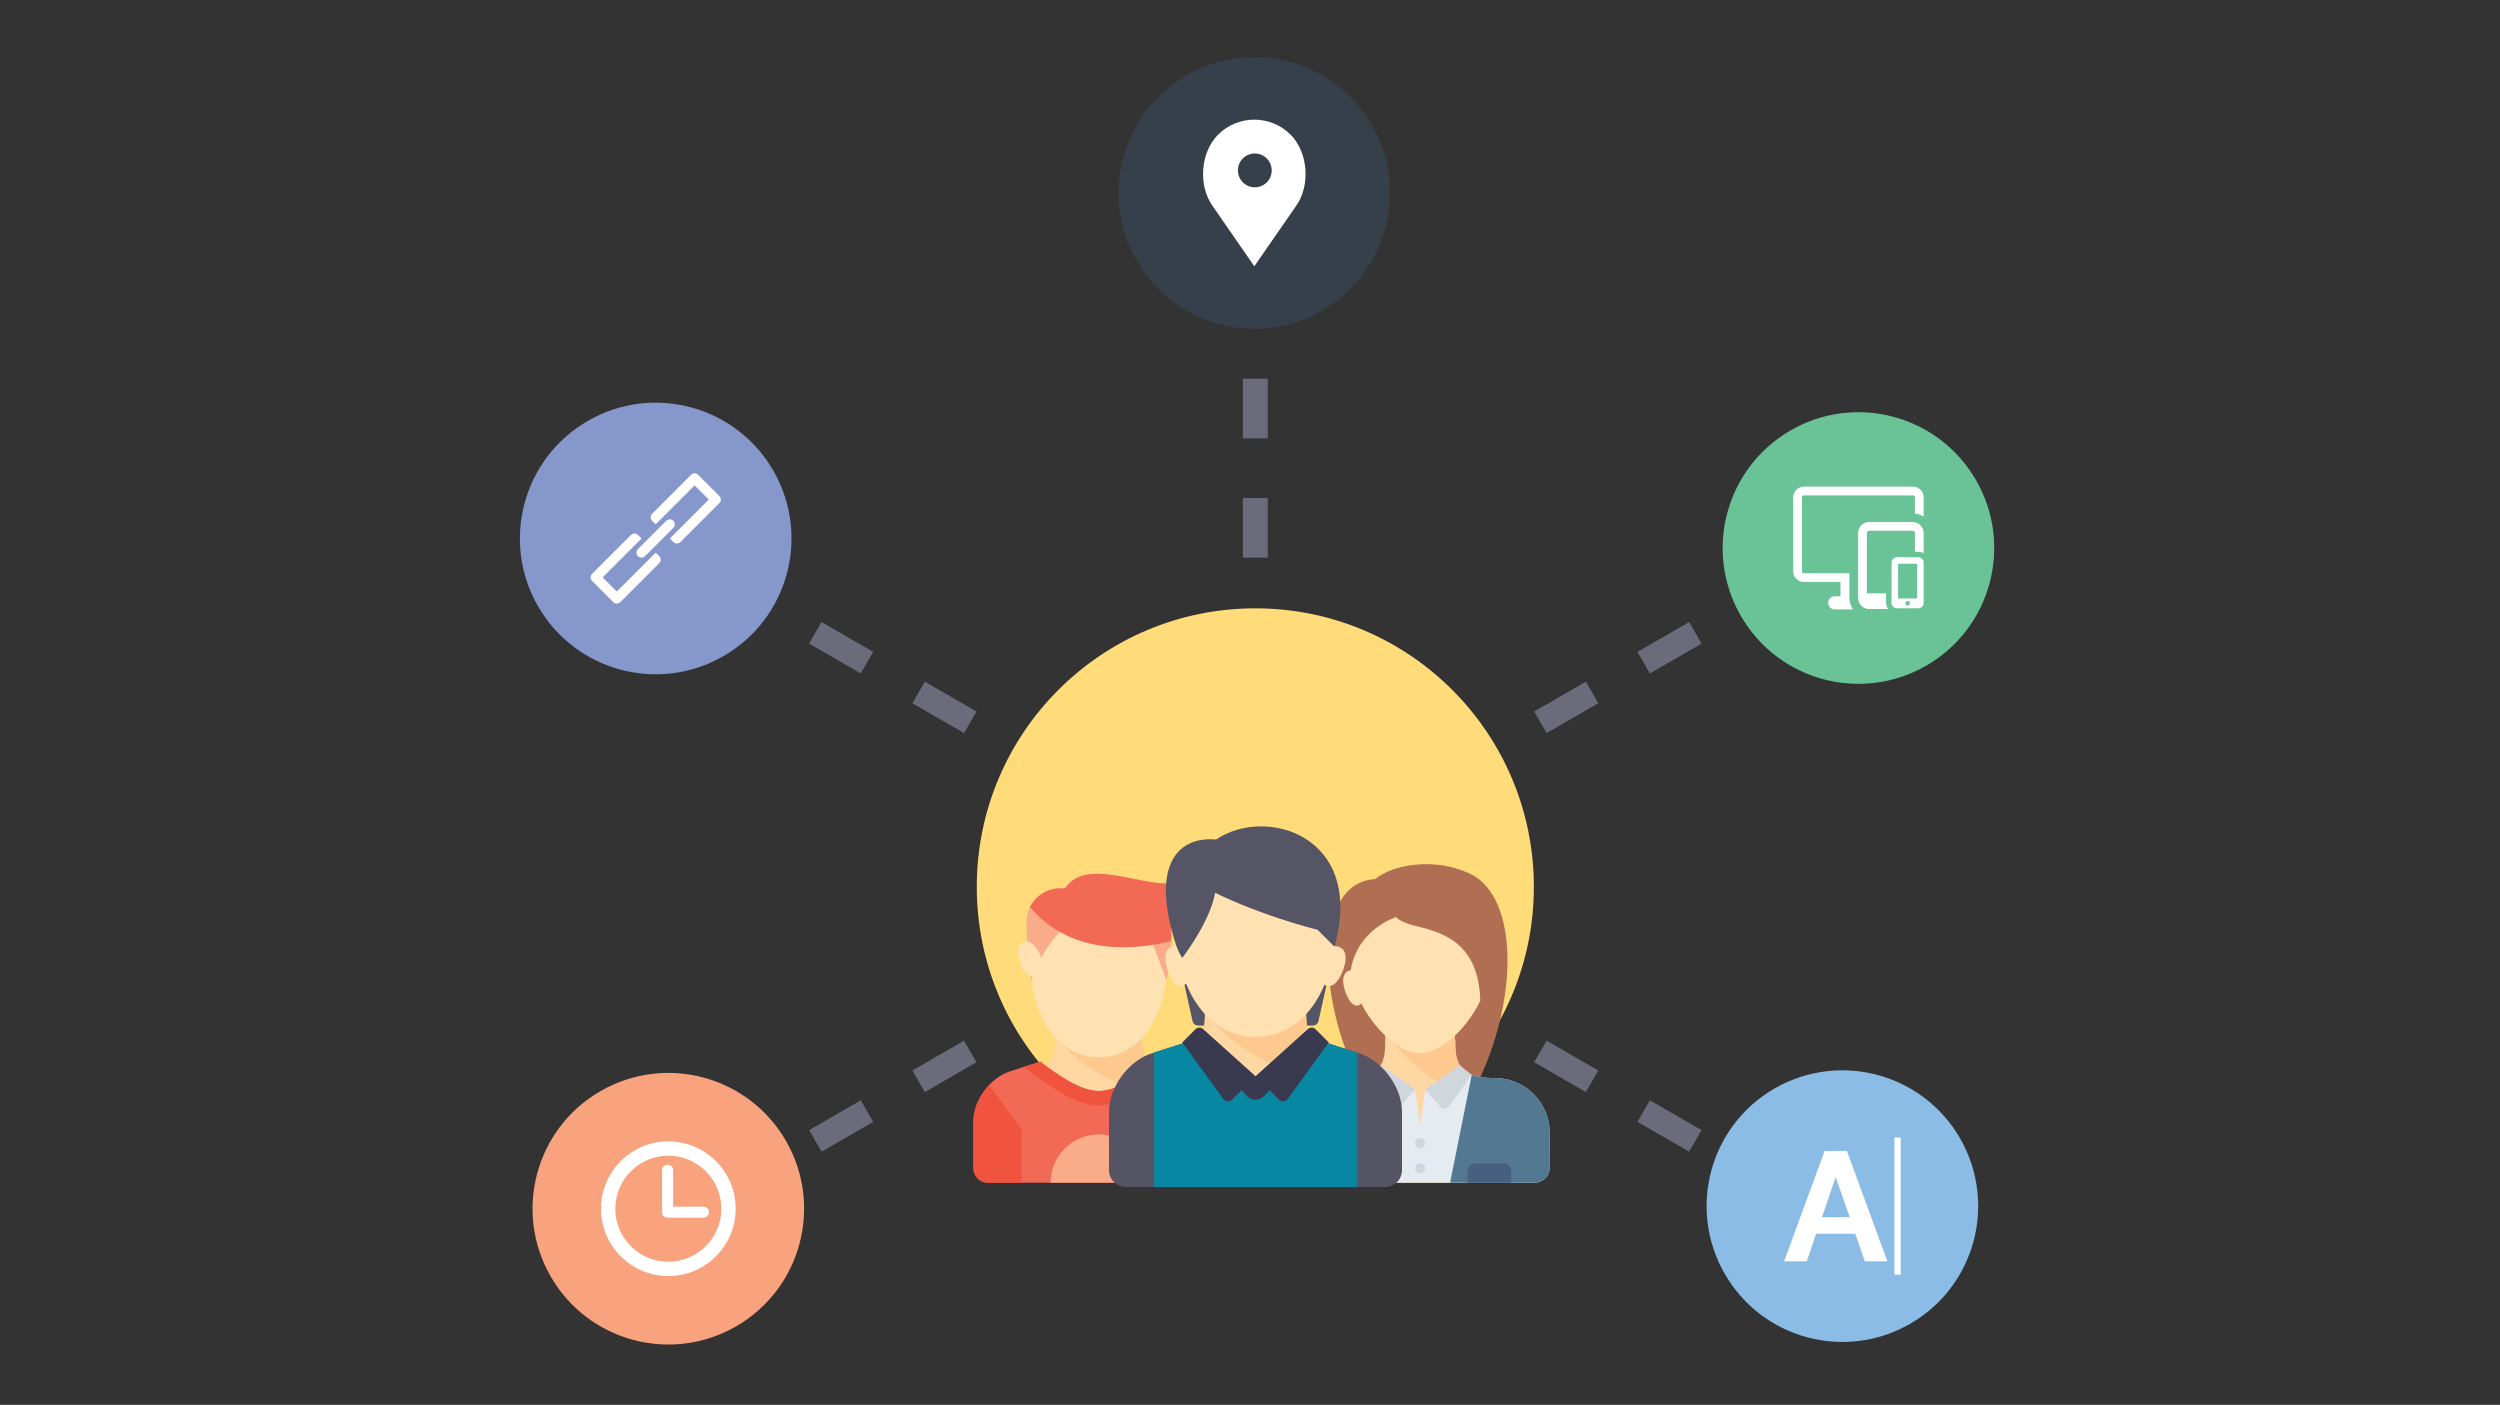 <?xml version="1.0" encoding="utf-8"?>
<!-- Generator: Adobe Illustrator 16.0.0, SVG Export Plug-In . SVG Version: 6.00 Build 0)  -->
<!DOCTYPE svg PUBLIC "-//W3C//DTD SVG 1.1//EN" "http://www.w3.org/Graphics/SVG/1.1/DTD/svg11.dtd">
<svg version="1.1" id="Layer_1" xmlns="http://www.w3.org/2000/svg" xmlns:xlink="http://www.w3.org/1999/xlink" x="0px" y="0px"
	 width="754.793px" height="424.148px" viewBox="0 0 754.793 424.148" enable-background="new 0 0 754.793 424.148"
	 xml:space="preserve">
<rect x="0" y="0" width="754.793" height="424.148" fill="#333333" stroke="none"/>
<g>
	<rect x="375.237" y="258.375" fill="#E76F79" width="7.515" height="9.387"/>
	<path fill="#6B6B7C" d="M382.762,240.375h-7.514v-18.002h7.514V240.375z M382.762,204.368h-7.514v-18.003h7.514V204.368z
		 M382.762,168.365h-7.514v-18.003h7.514V168.365z M382.762,132.366h-7.514v-18.014h7.514V132.366z M382.762,96.358h-7.514V78.355
		h7.514V96.358z"/>
	<rect x="375.237" y="50.968" fill="#E76F79" width="7.515" height="9.385"/>
	<rect x="375.237" y="267.761" fill="#E76F79" width="7.515" height="9.396"/>
	
		<rect x="191.586" y="369.115" transform="matrix(-0.5 -0.866 0.866 -0.5 -30.736 729.88)" fill="#E76F79" width="7.514" height="9.395"/>
	<path fill="#6B6B7C" d="M216.86,365.714l-3.755-6.51l15.591-9.002l3.755,6.51L216.86,365.714z M248.042,347.708l-3.755-6.508
		l15.591-8.992l3.755,6.504L248.042,347.708z M279.222,329.712l-3.756-6.51l15.588-9.004l3.761,6.508L279.222,329.712z
		 M310.405,311.708l-3.761-6.498l15.592-9.006l3.752,6.51L310.405,311.708z M341.568,293.708l-3.743-6.508l15.591-8.99l3.743,6.496
		L341.568,293.708z"/>
	<polygon fill="#E76F79" points="372.748,275.712 369.004,269.201 371.492,267.761 369.004,266.326 372.748,259.813 
		386.522,267.761 	"/>
	<path fill="#6B6B7C" d="M353.416,257.313l-15.591-8.987l3.745-6.513l15.591,9.006L353.416,257.313z M322.234,239.319l-15.592-9.006
		l3.76-6.497l15.584,8.993L322.234,239.319z M291.053,221.322l-15.587-9.001l3.756-6.508l15.591,9L291.053,221.322z
		 M259.875,203.314l-15.591-8.993l3.756-6.512l15.591,9L259.875,203.314z M228.696,185.318l-15.591-9.003l3.755-6.509l15.591,9.003
		L228.696,185.318z"/>
	
		<rect x="190.656" y="157.951" transform="matrix(-0.866 -0.5 0.5 -0.866 283.753 399.399)" fill="#E76F79" width="9.391" height="7.515"/>
	
		<rect x="558.904" y="157.001" transform="matrix(-0.5 -0.866 0.866 -0.5 703.994 729.81)" fill="#E76F79" width="7.511" height="9.387"/>
	<path fill="#6B6B7C" d="M404.602,257.313l-3.75-6.494l15.592-9.006l3.75,6.513L404.602,257.313z M435.782,239.319l-3.746-6.51
		l15.584-8.993l3.752,6.497L435.782,239.319z M466.959,221.322l-3.756-6.509l15.592-9l3.756,6.508L466.959,221.322z
		 M498.139,203.314l-3.754-6.504l15.59-9.001l3.756,6.512L498.139,203.314z M529.319,185.318l-3.756-6.509l15.592-9.003l3.756,6.509
		L529.319,185.318z"/>
	<polygon fill="#E76F79" points="385.264,275.712 371.496,267.761 385.264,259.813 389.014,266.326 386.522,267.761 
		389.014,269.201 	"/>
	<path fill="#6B6B7C" d="M541.151,365.714l-15.594-9l3.756-6.51l15.594,9.002L541.151,365.714z M509.971,347.708l-15.592-8.996
		l3.756-6.504l15.59,8.992L509.971,347.708z M478.792,329.712l-15.592-9.006l3.756-6.508l15.592,9.004L478.792,329.712z
		 M447.616,311.708l-15.582-8.994l3.744-6.51l15.592,9.006L447.616,311.708z M416.444,293.71l-15.592-9.006l3.748-6.494l15.592,8.99
		L416.444,293.71z"/>
	
		<rect x="558.011" y="370.055" transform="matrix(-0.866 -0.501 0.501 -0.866 862.612 979.141)" fill="#E76F79" width="9.389" height="7.509"/>
	<polygon fill="#E76F79" points="197.518,384.102 187.514,378.315 187.514,366.768 195.018,366.768 195.018,373.987 
		201.272,377.589 	"/>
	<polygon fill="#E76F79" points="195.01,168.753 187.507,168.753 187.507,157.21 197.518,151.422 201.272,157.931 195.01,161.531 	
		"/>
	<polygon fill="#E76F79" points="372.748,58.911 369.004,52.402 379.002,46.625 389.006,52.402 385.26,58.911 379.002,55.3 	"/>
	<polygon fill="#E76F79" points="570.5,168.753 562.993,168.753 562.993,161.531 556.741,157.931 560.499,151.422 570.5,157.21 	"/>
	<polygon fill="#E76F79" points="560.499,384.102 556.741,377.589 562.993,373.987 562.993,366.768 570.5,366.768 570.5,378.315 	
		"/>
	<path fill="#8697CB" d="M233.472,142.078c11.314,19.613,4.598,44.698-15.018,55.996c-19.605,11.335-44.667,4.608-55.988-14.988
		c-11.318-19.608-4.607-44.687,15.011-56.016C197.084,115.744,222.142,122.466,233.472,142.078z"/>
</g>
<path fill="#36404A" d="M414.198,37.758c11.322,19.614,4.611,44.685-14.992,55.988c-19.619,11.323-44.686,4.612-56.009-14.991
	c-11.315-19.593-4.602-44.671,15.016-55.993C377.813,11.444,402.887,18.165,414.198,37.758z"/>
<path fill="#6AC397" d="M596.6,144.961c11.314,19.614,4.604,44.694-15.018,55.999c-19.598,11.331-44.67,4.608-55.975-14.988
	c-11.342-19.609-4.613-44.694,14.986-56.019C560.208,118.621,585.268,125.348,596.6,144.961z"/>
<path fill="#8BBCE5" d="M591.758,343.639c11.314,19.614,4.604,44.69-15.018,56.015c-19.613,11.332-44.67,4.611-55.977-15.007
	c-11.338-19.619-4.621-44.692,14.988-56.006C555.366,317.328,580.426,324.039,591.758,343.639z"/>
<path fill="#F8A37D" d="M237.285,344.419c11.314,19.615,4.598,44.69-15.024,56.021c-19.601,11.324-44.659,4.604-55.981-15.016
	c-11.318-19.605-4.612-44.69,15.011-55.991C200.897,318.11,225.956,324.826,237.285,344.419z"/>
<g>
	<circle id="SVGID_3_" fill="#FFDB7A" cx="379.002" cy="267.762" r="84.096"/>
</g>
<g>
	<g>
		<path fill="#FFD7A3" d="M315.749,321.708c3.259-2.098,2.893-8.344,2.893-9.801h26.227c0,1.457-0.402,7.703,2.854,9.801
			l-15.968,17.883L315.749,321.708z"/>
	</g>
	<g>
		<path fill="#FDC98E" d="M341.954,327.936l5.769-6.228c-3.258-2.098-2.854-8.344-2.854-9.801h-26.226
			C320.525,317.321,332.971,326.6,341.954,327.936z"/>
	</g>
	<g>
		<path fill="#FFE1B2" d="M352.153,292.968c0,11.669-6.721,26.228-20.398,26.228s-20.396-14.559-20.396-26.228
			c0-11.668,9.133-16.024,20.396-16.024S352.153,281.3,352.153,292.968z"/>
	</g>
	<g>
		<path fill="#F26956" d="M365.265,357.078c2.414,0,4.372-1.955,4.372-4.371v-14.054c0-6.409-4.997-13.254-11.101-15.207
			l-9.117-2.916c-4.905,3.748-11.912,8.865-17.664,8.865c-5.751,0-12.762-5.117-17.663-8.865l-9.117,2.916
			c-6.104,1.953-11.1,8.798-11.1,15.207v14.054c0,2.416,1.955,4.371,4.37,4.371H365.265L365.265,357.078z"/>
	</g>
	<g>
		<path fill="#F9AB8A" d="M352.153,266.746c-9.636,0-24.675-7.465-30.561,1.457c-0.394,0-0.782,0-1.492,0
			c-5.633,0-10.2,4.616-10.2,10.25c0,5.229,1.457,17.418,1.457,17.418s3.098-9.195,8.743-14.568
			c0.001-0.002,27.681,2.916,27.681,2.916l4.372,11.654C354.611,287.585,353.609,268.837,352.153,266.746z"/>
	</g>
	<g>
		<g>
			<path fill="#F26956" d="M352.153,266.746c-9.636,0-24.675-7.465-30.561,1.457c-0.394,0-0.782,0-1.492,0
				c-3.992,0-7.438,2.321-9.113,5.678c13.168,15.604,33.702,12.531,42.612,10.219C353.828,276.231,353.084,268.083,352.153,266.746z
				"/>
		</g>
	</g>
	<g>
		<path fill="#F0533E" d="M308.444,341.039l-9.779-13.484c-2.889,3.035-4.79,7.146-4.79,11.1v14.053c0,2.416,1.955,4.371,4.37,4.371
			h10.199V341.039z"/>
	</g>
	<g>
		<path fill="#F0533E" d="M355.066,341.039l9.78-13.484c2.889,3.035,4.789,7.146,4.789,11.1v14.053c0,2.416-1.958,4.371-4.372,4.371
			h-10.197V341.039z"/>
	</g>
	<g>
		<path fill="#F0533E" d="M331.755,333.75c7.237,0,15.131-5.946,22.596-11.645l-4.932-1.576c-4.905,3.748-11.912,8.865-17.664,8.865
			c-5.751,0-12.762-5.117-17.663-8.865l-4.932,1.576C316.627,327.803,324.519,333.75,331.755,333.75z"/>
	</g>
	<g>
		<path fill="#F9AB8A" d="M331.755,342.494c-8.046,0-14.569,6.522-14.569,14.569h29.142
			C346.326,349.016,339.801,342.494,331.755,342.494z"/>
	</g>
</g>
<g>
	<g>
		<path fill="#B06E53" d="M416.014,265.393l7.473,49.803l-9.76,16.4C398.43,309.278,394.364,265.393,416.014,265.393z"/>
	</g>
	<g>
		<path fill="#B06E53" d="M415.231,265.393c5.018-4.267,17.771-6.744,28.59-1.604c14.857,7.059,14.797,38.649,1.504,64.799
			c-0.021,0.039-10.533-7.523-10.533-7.523L415.231,265.393z"/>
	</g>
	<g>
		<path fill="#FFD7A3" d="M439.366,313.946h-0.08v-3.514h-21.064v3.51c0,3.438-0.016,7.181-3.01,9.44v33.693h13.539
			c0,0,7.094,0,13.543,0V323.33C439.377,321.063,439.366,317.356,439.366,313.946z"/>
	</g>
	<g>
		<path fill="#E5EBF0" d="M451.323,325.479h-0.5c-5.717,0-8.578-1.521-10.033-3.696l-10.498,7.166l0.008,0.01l-1.525,10.961
			l-1.521-10.945l-10.535-7.191c-1.457,2.178-4.316,3.699-10.033,3.699h-0.502c-9.139,0-16.549,7.408-16.549,16.549v10.531
			c0,2.496,2.021,4.516,4.516,4.516h25.578h5.297h7.461h8.307h22.57c2.492,0,4.514-2.02,4.514-4.516V342.03
			C467.874,332.889,460.463,325.479,451.323,325.479z"/>
	</g>
	<g>
		<path fill="#FDC98E" d="M439.305,328.585c0.553,0.152-0.461-1.543,0-1.502l2.988-3.754c-2.916-2.268-2.928-5.975-2.928-9.385
			h-0.08v-3.514h-16.553l-4.514,1.504C421.231,315.324,428.959,325.766,439.305,328.585z"/>
	</g>
	<g>
		<path fill="#FFE1B2" d="M449.819,290.871c0,12.051-11.984,27.086-21.068,27.086c-9.078,0-21.063-15.035-21.063-27.086
			c0-12.05,9.432-16.552,21.063-16.552C440.385,274.319,449.819,278.822,449.819,290.871z"/>
	</g>
	<g>
		<path fill="#B06E53" d="M425.827,266.796c0.848,0,3.592,0.949,5.836,1.781l0.184-0.277c0,0,0.311,0.242,0.846,0.664
			c1.248,0.476,2.164,0.841,2.164,0.841l-0.354,0.588c5.713,4.498,18.742,14.791,19.914,15.965
			c1.504,1.504-7.461,39.115-7.461,17.274c0-18.241-10.137-21.854-19.563-24.071c-4.264-1.004-7.082-2.733-7.586-5.242
			C419.307,271.811,424.323,266.796,425.827,266.796z"/>
	</g>
	<g>
		<path fill="#B06E53" d="M421.313,276.977c0,0-11.449,3.515-13.518,15.931c-0.482,2.885-4.477-9.837-4.477-9.837
			s2.256-10.028,2.76-10.282c0.5-0.248,10.656-4.388,10.656-4.388l3.039,2.627L421.313,276.977z"/>
	</g>
	<g>
		<path fill="#D0D7DC" d="M427.249,328.958l-10.387-7.379l-3.68,2.918l6.951,9.676c0.563,0.781,1.705,0.842,2.346,0.127
			L427.249,328.958z"/>
	</g>
	<g>
		<path fill="#D0D7DC" d="M430.258,328.958l10.383-7.379l3.68,2.918l-6.949,9.676c-0.561,0.781-1.703,0.842-2.344,0.127
			L430.258,328.958z"/>
	</g>
	<g>
		<path fill="#537992" d="M413.159,324.494c-1.598,0.621-3.691,0.985-6.477,0.985h-0.502c-9.139,0-16.549,7.41-16.549,16.551v10.531
			c0,2.496,2.021,4.517,4.514,4.517h25.58l-6.543-32.58C413.184,324.498,413.161,324.494,413.159,324.494z"/>
	</g>
	<g>
		<path fill="#537992" d="M444.37,324.494c1.596,0.621,3.689,0.985,6.473,0.985h0.502c9.139,0,16.551,7.41,16.551,16.551v10.531
			c0,2.496-2.021,4.517-4.514,4.517h-25.58l6.541-32.58C444.342,324.498,444.364,324.494,444.37,324.494z"/>
	</g>
	<g>
		<path fill="#FFE1B2" d="M409.256,293.046c-2.254-0.565-3.732,0.642-3.732,3.009c0,3.133,3.031,10.813,6.221,6.021
			C414.932,297.278,409.256,293.046,409.256,293.046z"/>
	</g>
	<g>
		<circle fill="#555566" cx="410.719" cy="340.625" r="1.504"/>
	</g>
	<g>
		<path fill="#D0D7DC" d="M428.75,343.632c0.832,0,1.508,0.677,1.508,1.507s-0.676,1.506-1.508,1.506
			c-0.828,0-1.502-0.676-1.502-1.506S427.922,343.632,428.75,343.632z"/>
	</g>
	<g>
		<circle fill="#D0D7DC" cx="428.774" cy="352.731" r="1.504"/>
	</g>
	<g>
		<circle fill="#555566" cx="412.221" cy="349.652" r="1.505"/>
	</g>
	<g>
		<g>
			<path fill="#486080" d="M454.008,351.227h-8.684c-1.246,0-2.258,1.012-2.258,2.256v3.593h13.197v-3.593
				C456.264,352.24,455.252,351.227,454.008,351.227z"/>
		</g>
	</g>
</g>
<g>
	<g>
		<path fill="#555566" d="M356.943,294.311l3.107,13.978c0.171,0.778,0.862,1.334,1.658,1.334h3.74v-13.609L356.943,294.311z"/>
	</g>
	<g>
		<path fill="#555566" d="M401.174,294.311l-3.105,13.978c-0.174,0.778-0.863,1.334-1.66,1.334h-3.74v-13.609L401.174,294.311z"/>
	</g>
	<g>
		<path fill="#FFD7A3" d="M360.371,315.958c3.803-2.449,3.376-9.738,3.376-11.439h30.623c0,1.701-0.473,8.99,3.332,11.439
			l-18.643,20.881L360.371,315.958z"/>
	</g>
	<g>
		<path fill="#FDC98E" d="M390.967,323.231l6.734-7.272c-3.805-2.449-3.332-9.738-3.332-11.439h-30.623
			C365.945,310.835,380.475,321.669,390.967,323.231z"/>
	</g>
	<g>
		<path fill="#FFE1B2" d="M402.875,282.403c0,13.623-7.844,30.621-23.816,30.621c-15.97,0-23.813-16.998-23.813-30.621
			c0-13.622,10.663-18.713,23.813-18.713C392.213,263.69,402.875,268.781,402.875,282.403z"/>
	</g>
	<g>
		<path fill="#555465" d="M418.184,358.375c2.82,0,5.105-2.285,5.105-5.103v-17.528c0-7.486-5.834-15.476-12.963-17.757
			l-10.641-3.405c-5.729,4.377-13.91,10.352-20.627,10.352c-6.715,0-14.899-5.975-20.625-10.352l-10.643,3.405
			c-7.129,2.281-12.963,10.271-12.963,17.757v17.528c0,2.815,2.285,5.103,5.104,5.103H418.184z"/>
	</g>
	<g>
		<path fill="#0787A1" d="M348.438,358.375h61.243V317.78l-9.994-3.198c-5.729,4.377-13.91,10.352-20.627,10.352
			c-6.715,0-14.899-5.975-20.625-10.352l-9.997,3.198L348.438,358.375L348.438,358.375z"/>
	</g>
	<g>
		<path fill="#393950" d="M373.956,328.333l2.696,2.695c1.331,1.33,3.483,1.33,4.813,0l4.398-4.398l-6.805-1.698L373.956,328.333z"
			/>
	</g>
	<g>
		<path fill="#555566" d="M367.151,253.483c14.884-10.207,45.187-1.274,35.724,32.322l-5.104-5.104c0,0-18.996-4.535-35.725-13.609"
			/>
	</g>
	<g>
		<path fill="#393950" d="M379.059,324.932l-7.097,7.096c-0.739,0.738-1.965,0.646-2.579-0.202l-12.438-17.103l3.964-3.961
			c0.64-0.642,1.668-0.668,2.339-0.063L379.059,324.932z"/>
	</g>
	<g>
		<path fill="#393950" d="M379.059,324.932l7.098,7.096c0.738,0.738,1.965,0.646,2.58-0.202l12.438-17.103l-3.965-3.961
			c-0.639-0.642-1.666-0.668-2.34-0.063L379.059,324.932z"/>
	</g>
	<g>
		<path fill="#FFE1B2" d="M356.061,285.805c-2.548-0.64-4.218,0.725-4.218,3.401c0,3.543,3.427,12.228,7.032,6.806
			C362.48,290.589,356.061,285.805,356.061,285.805z"/>
	</g>
	<g>
		<path fill="#FFE1B2" d="M401.67,285.805c2.785-0.64,4.607,0.725,4.607,3.401c0,3.543-3.744,12.228-7.68,6.806
			C394.665,290.589,401.67,285.805,401.67,285.805z"/>
	</g>
	<g>
		<path fill="#555566" d="M355.244,285.805c0.556,1.688,1.699,3.401,1.699,3.401s9.924-12.758,10.208-22.115
			c0.282-9.354-1.701-8.506-1.701-8.506l3.401-1.701c0,0,5.948-2.641-1.699-3.401C356.466,252.419,346.738,260.147,355.244,285.805z
			"/>
	</g>
</g>
<g>
	<path fill="#FFE1B2" d="M311.033,284.391c-2.195-0.552-3.635,0.625-3.635,2.93c0,3.052,2.952,10.531,6.059,5.861
		C316.563,288.509,311.033,284.391,311.033,284.391z"/>
</g>
<path fill="#FFFFFF" d="M389.643,40.657L389.643,40.657c-6.045-6.043-15.84-6.043-21.884,0l0,0
	c-5.443,5.444-6.057,15.695-1.435,21.855l12.377,17.877l12.377-17.877C395.698,56.352,395.086,46.102,389.643,40.657z
	 M378.85,56.554c-2.818,0-5.105-2.287-5.105-5.108c0-2.82,2.287-5.107,5.105-5.107c2.82,0,5.107,2.287,5.107,5.107
	C383.958,54.268,381.67,56.554,378.85,56.554z"/>
<g>
	<g id="Link_2_">
		<g>
			<path fill="#FFFFFF" d="M217.186,149.761l-6.406-6.406c-0.589-0.589-1.547-0.589-2.136,0l-11.746,11.746
				c-0.589,0.589-0.589,1.547,0,2.135l1.066,1.066l11.749-11.746l4.271,4.271l-11.746,11.746l1.069,1.069
				c0.589,0.589,1.547,0.589,2.136,0l11.746-11.746C217.777,151.308,217.777,150.35,217.186,149.761z M196.892,165.772l6.389-6.391
				c0.589-0.589,0.589-1.546,0-2.135c-0.59-0.589-1.547-0.589-2.137,0l-6.391,6.391l-2.125-2.129c-0.59-0.589-1.547-0.589-2.137,0
				l-11.746,11.746c-0.588,0.589-0.588,1.546,0,2.135l6.407,6.406c0.589,0.589,1.546,0.589,2.135,0l11.746-11.746
				c0.589-0.589,0.589-1.546,0-2.135L196.892,165.772z M186.218,178.593l-4.271-4.27l11.746-11.75l1.06,1.06l-2.149,2.153
				c-0.589,0.589-0.589,1.547,0,2.135c0.589,0.59,1.546,0.59,2.135,0l2.153-2.153l1.072,1.079L186.218,178.593z"/>
		</g>
	</g>
</g>
<g>
	<g>
		<path fill="#FFFFFF" d="M201.779,344.602c-11.213,0-20.334,9.121-20.334,20.333c0,11.213,9.121,20.334,20.334,20.334
			c11.212,0,20.333-9.121,20.333-20.334C222.112,353.723,212.991,344.602,201.779,344.602z M201.779,380.942
			c-8.826,0-16.008-7.18-16.008-16.007c0-8.825,7.182-16.007,16.008-16.007c8.825,0,16.007,7.182,16.007,16.007
			C217.786,373.762,210.604,380.942,201.779,380.942z"/>
		<path fill="#FFFFFF" d="M212.376,364.307h-9.139v-10.986c0-0.926-0.749-1.675-1.673-1.675c-0.925,0-1.675,0.749-1.675,1.675
			v12.661c0,0.926,0.75,1.674,1.675,1.674h10.812c0.925,0,1.674-0.748,1.674-1.674C214.05,365.057,213.301,364.307,212.376,364.307z
			"/>
	</g>
</g>
<g>
	<path fill="#FFFFFF" d="M558.366,173.08h-13.744c-0.318,0-0.58-0.26-0.58-0.58v-22.357c0-0.32,0.262-0.58,0.58-0.58h32.947
		c0.318,0,0.58,0.26,0.58,0.58v4.896c0.965,0.114,1.867,0.43,2.639,0.949v-5.846c0-1.775-1.445-3.219-3.219-3.219h-32.947
		c-1.773,0-3.217,1.443-3.217,3.219V172.5c0,1.775,1.443,3.219,3.217,3.219h11.043v4.313h-1.74c-1.092,0-1.979,0.886-1.979,1.979
		c0,1.093,0.887,1.979,1.979,1.979h5.555c-0.693-0.977-1.111-2.161-1.111-3.448v-7.462H558.366z"/>
	<path fill="#FFFFFF" d="M569.438,181.994v-2.85h-5.799v-18.203c0-0.385,0.314-0.697,0.697-0.697h13.115
		c0.385,0,0.695,0.313,0.695,0.697v5.633h0.988c0.604,0,1.162,0.174,1.65,0.459v-6.092c0-1.839-1.496-3.334-3.334-3.334h-13.115
		c-1.838,0-3.336,1.495-3.336,3.334v19.6c0,1.839,1.498,3.334,3.336,3.334h5.695C569.67,183.353,569.438,182.626,569.438,181.994z"
		/>
	<path fill="#FFFFFF" d="M579.137,168.223h-6.398c-0.91,0-1.65,0.741-1.65,1.651v12.119c0,0.91,0.74,1.652,1.65,1.652h6.398
		c0.91,0,1.65-0.742,1.65-1.652v-12.119C580.788,168.964,580.047,168.223,579.137,168.223z M573.065,170.201h5.744v10.477h-5.744
		V170.201z M575.938,182.842c-0.182,0-0.344-0.073-0.467-0.187c-0.141-0.127-0.23-0.307-0.23-0.512c0-0.385,0.313-0.695,0.697-0.695
		s0.695,0.311,0.695,0.695c0,0.205-0.09,0.385-0.229,0.512C576.282,182.769,576.118,182.842,575.938,182.842z"/>
</g>
<g>
	<g>
		<path fill="#FFFFFF" d="M560.127,372.483h-11.807l-2.811,8.332h-6.854l12.234-33.325h6.713l12.234,33.325h-6.809L560.127,372.483z
			 M550.083,367.485h8.379l-4.238-12.093L550.083,367.485z"/>
	</g>
	<rect x="571.977" y="343.429" fill="#FFFFFF" width="1.875" height="41.445"/>
</g>
</svg>
